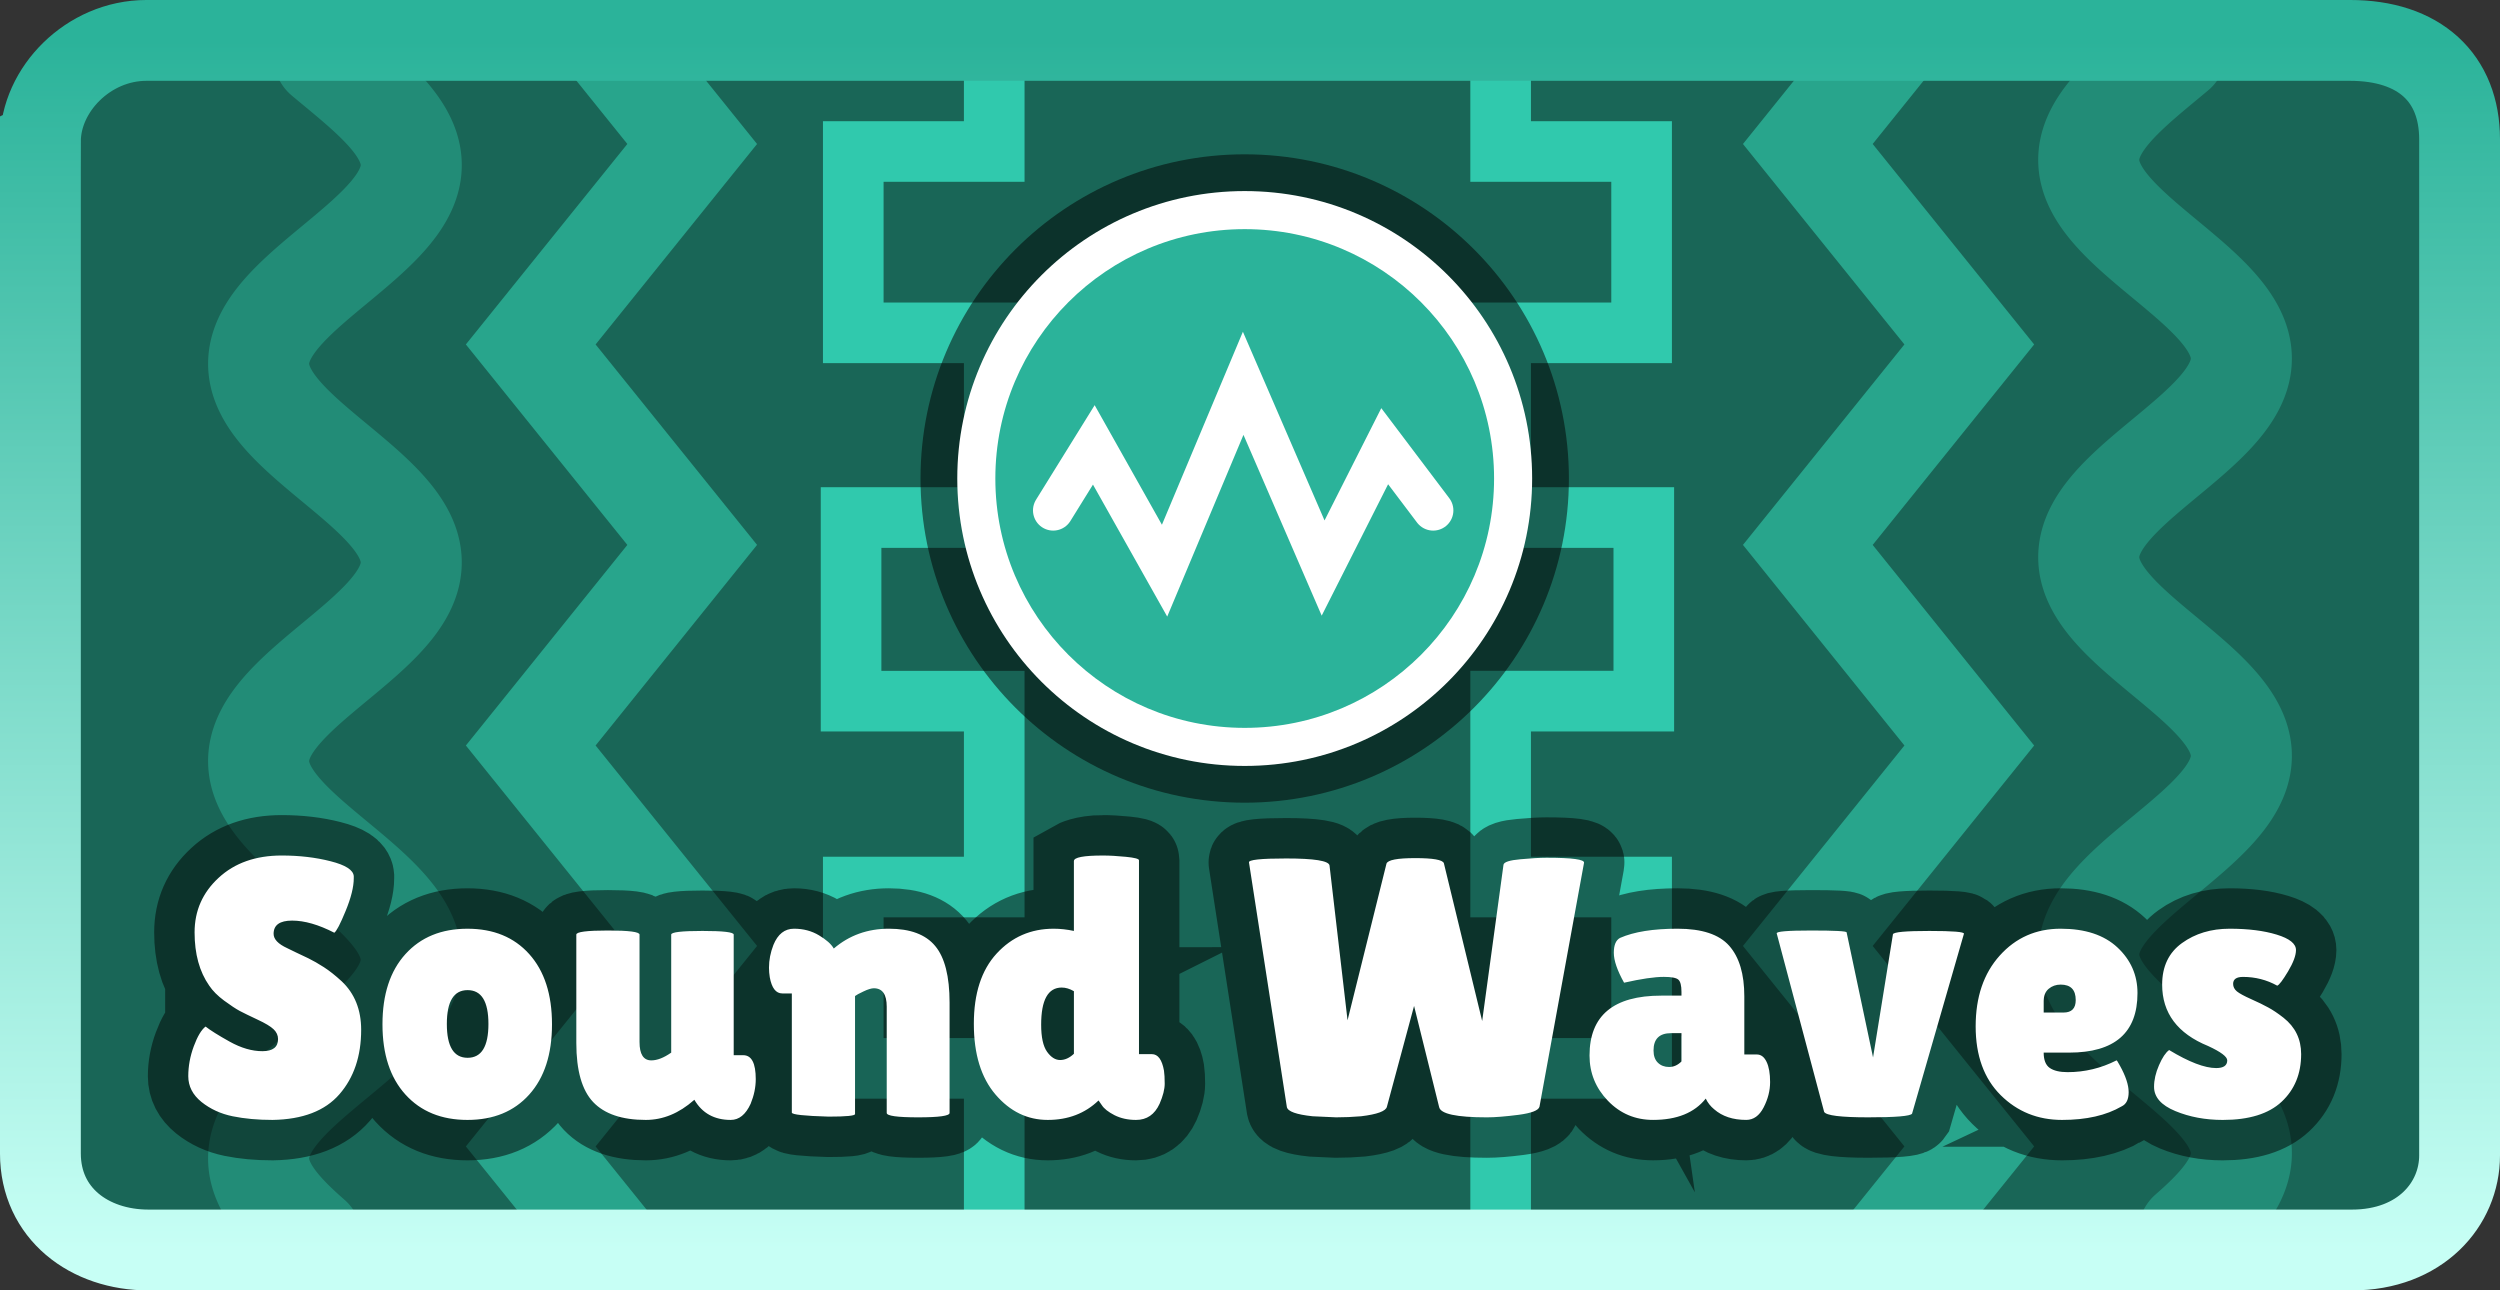 <svg version="1.1" xmlns="http://www.w3.org/2000/svg" xmlns:xlink="http://www.w3.org/1999/xlink" width="309.297" height="159.649" viewBox="0,0,309.297,159.649"><rect x="0" y="0" width="309.297" height="159.649" fill="#333333" stroke="none"/><defs><linearGradient x1="300" y1="125.176" x2="300" y2="274.824" gradientUnits="userSpaceOnUse" id="color-1"><stop offset="0" stop-color="#2bb39a"/><stop offset="1" stop-color="#c7fff5"/></linearGradient></defs><g transform="translate(-145.351,-120.176)"><g fill-rule="nonzero" stroke-miterlimit="10" stroke-dasharray="" stroke-dashoffset="0" style="mix-blend-mode: normal"><path d="M151.622,274.189v-148.378h296.756v148.378z" fill="#196657" stroke="none" stroke-width="0" stroke-linecap="butt" stroke-linejoin="miter"/><g fill="none" stroke="#30c9ad" stroke-width="7.5" stroke-linecap="round" stroke-linejoin="miter"><path d="M349.364,274.789h-18.356v-22.436h17.44v-22.436h-17.44v-22.996h17.712v-22.716h-17.72" data-paper-data="{&quot;index&quot;:null}"/><path d="M331.008,126.422v12.496h17.44v22.436h-17.44v22.436" data-paper-data="{&quot;index&quot;:null}"/></g><g fill="none" stroke="#30c9ad" stroke-width="7.5" stroke-linecap="round" stroke-linejoin="miter"><path d="M268.364,184.206h-17.72v22.716h17.712v22.996h-17.44v22.436h17.44v22.436h-18.356" data-paper-data="{&quot;index&quot;:null}"/><path d="M268.356,126.422v12.496h-17.44v22.436h17.44v22.436" data-paper-data="{&quot;index&quot;:null}"/></g><path d="M378.992,125.59l-9.981,12.4l19.977,24.801l-19.977,24.801l19.977,24.817l-19.977,24.801l19.977,24.8l-9.996,12.4" fill="none" stroke="#28a58c" stroke-width="12.5" stroke-linecap="butt" stroke-linejoin="miter"/><path d="M221.008,274.41l-9.996,-12.4l19.977,-24.801l-19.977,-24.801l19.977,-24.817l-19.977,-24.801l19.977,-24.801l-9.981,-12.4" fill="none" stroke="#28a58c" stroke-width="12.5" stroke-linecap="butt" stroke-linejoin="miter"/><path d="M416.135,272.668l0.126,-0.11l0.126,-0.11l0.125,-0.11l0.124,-0.11l0.124,-0.11l0.123,-0.11l0.122,-0.11l0.121,-0.11l0.121,-0.11l0.12,-0.11l0.119,-0.11l0.118,-0.11l0.117,-0.11l0.116,-0.11l0.115,-0.11l0.114,-0.11l0.114,-0.11l0.113,-0.11l0.112,-0.11l0.111,-0.11l0.109,-0.11l0.108,-0.11l0.107,-0.11l0.106,-0.11l0.105,-0.11l0.104,-0.11l0.103,-0.11l0.101,-0.11l0.1,-0.11l0.099,-0.11l0.098,-0.11l0.096,-0.11l0.095,-0.11l0.094,-0.11l0.093,-0.11l0.091,-0.11l0.09,-0.11l0.088,-0.11l0.087,-0.11l0.086,-0.11l0.084,-0.11l0.083,-0.11l0.081,-0.11l0.08,-0.11l0.078,-0.11l0.077,-0.11l0.075,-0.11l0.074,-0.11l0.072,-0.11l0.07,-0.11l0.069,-0.11l0.067,-0.11l0.066,-0.11l0.064,-0.11l0.062,-0.11l0.061,-0.11l0.059,-0.11l0.057,-0.11l0.056,-0.11l0.054,-0.11l0.052,-0.11l0.05,-0.11l0.049,-0.11l0.047,-0.11l0.045,-0.11l0.043,-0.11l0.042,-0.11l0.04,-0.11l0.038,-0.11l0.036,-0.11l0.035,-0.11l0.033,-0.11l0.031,-0.11l0.029,-0.11l0.027,-0.11l0.025,-0.11l0.024,-0.11l0.022,-0.11l0.02,-0.11l0.018,-0.11l0.016,-0.11l0.014,-0.11l0.012,-0.11l0.011,-0.11l0.009,-0.11l0.007,-0.11l0.005,-0.11l0.003,-0.11l0.001,-0.11l-0.001,-0.11l-0.003,-0.11l-0.004,-0.11l-0.006,-0.11l-0.008,-0.11l-0.01,-0.11l-0.012,-0.11l-0.014,-0.11l-0.016,-0.11l-0.017,-0.11l-0.019,-0.11l-0.021,-0.11l-0.023,-0.11l-0.025,-0.11l-0.027,-0.11l-0.029,-0.11l-0.03,-0.11l-0.032,-0.11l-0.034,-0.11l-0.036,-0.11l-0.038,-0.11l-0.039,-0.11l-0.041,-0.11l-0.043,-0.11l-0.045,-0.11l-0.046,-0.11l-0.048,-0.11l-0.05,-0.11l-0.052,-0.11l-0.053,-0.11l-0.055,-0.11l-0.057,-0.11l-0.059,-0.11l-0.06,-0.11l-0.062,-0.11l-0.063,-0.11l-0.065,-0.11l-0.067,-0.11l-0.068,-0.11l-0.07,-0.11l-0.072,-0.11l-0.073,-0.11l-0.075,-0.11l-0.076,-0.11l-0.078,-0.11l-0.079,-0.11l-0.081,-0.11l-0.082,-0.11l-0.084,-0.11l-0.085,-0.11l-0.087,-0.11l-0.088,-0.11l-0.089,-0.11l-0.091,-0.11l-0.092,-0.11l-0.093,-0.11l-0.095,-0.11l-0.096,-0.11l-0.097,-0.11l-0.099,-0.11l-0.1,-0.11l-0.101,-0.11l-0.102,-0.11l-0.103,-0.11l-0.105,-0.11l-0.106,-0.11l-0.107,-0.11l-0.108,-0.11l-0.109,-0.11l-0.11,-0.11l-0.111,-0.11l-0.112,-0.11l-0.113,-0.11l-0.114,-0.11l-0.115,-0.11l-0.116,-0.11l-0.117,-0.11l-0.118,-0.11l-0.119,-0.11l-0.12,-0.11l-0.12,-0.11l-0.121,-0.11l-0.122,-0.11l-0.123,-0.11l-0.123,-0.11l-0.124,-0.11l-0.125,-0.11l-0.125,-0.11l-0.126,-0.11l-0.127,-0.11l-0.127,-0.11l-0.128,-0.11l-0.128,-0.11l-0.129,-0.11l-0.129,-0.11l-0.13,-0.11l-0.13,-0.11l-0.13,-0.11l-0.131,-0.11l-0.131,-0.11l-0.131,-0.11l-0.132,-0.11l-0.132,-0.11l-0.132,-0.11l-0.132,-0.11l-0.132,-0.11l-0.133,-0.11l-0.133,-0.11l-0.133,-0.11l-0.133,-0.11l-0.133,-0.11l-0.133,-0.11l-0.133,-0.11l-0.133,-0.11l-0.133,-0.11l-0.133,-0.11l-0.133,-0.11l-0.133,-0.11l-0.132,-0.11l-0.132,-0.11l-0.132,-0.11l-0.132,-0.11l-0.131,-0.11l-0.131,-0.11l-0.131,-0.11l-0.13,-0.11l-0.13,-0.11l-0.13,-0.11l-0.129,-0.11l-0.129,-0.11l-0.128,-0.11l-0.128,-0.11l-0.127,-0.11l-0.127,-0.11l-0.126,-0.11l-0.126,-0.11l-0.125,-0.11l-0.124,-0.11l-0.124,-0.11l-0.123,-0.11l-0.122,-0.11l-0.121,-0.11l-0.121,-0.11l-0.12,-0.11l-0.119,-0.11l-0.118,-0.11l-0.117,-0.11l-0.116,-0.11l-0.115,-0.11l-0.115,-0.11l-0.114,-0.11l-0.113,-0.11l-0.112,-0.11l-0.111,-0.11l-0.109,-0.11l-0.108,-0.11l-0.107,-0.11l-0.106,-0.11l-0.105,-0.11l-0.104,-0.11l-0.103,-0.11l-0.102,-0.11l-0.1,-0.11l-0.099,-0.11l-0.098,-0.11l-0.097,-0.11l-0.095,-0.11l-0.094,-0.11l-0.093,-0.11l-0.091,-0.11l-0.09,-0.11l-0.088,-0.11l-0.087,-0.11l-0.086,-0.11l-0.084,-0.11l-0.083,-0.11l-0.081,-0.11l-0.08,-0.11l-0.078,-0.11l-0.077,-0.11l-0.075,-0.11l-0.074,-0.11l-0.072,-0.11l-0.071,-0.11l-0.069,-0.11l-0.067,-0.11l-0.066,-0.11l-0.064,-0.11l-0.062,-0.11l-0.061,-0.11l-0.059,-0.11l-0.057,-0.11l-0.056,-0.11l-0.054,-0.11l-0.052,-0.11l-0.051,-0.11l-0.049,-0.11l-0.047,-0.11l-0.045,-0.11l-0.044,-0.11l-0.042,-0.11l-0.04,-0.11l-0.038,-0.11l-0.036,-0.11l-0.035,-0.11l-0.033,-0.11l-0.031,-0.11l-0.029,-0.11l-0.027,-0.11l-0.026,-0.11l-0.024,-0.11l-0.022,-0.11l-0.02,-0.11l-0.018,-0.11l-0.016,-0.11l-0.014,-0.11l-0.013,-0.11l-0.011,-0.11l-0.009,-0.11l-0.007,-0.11l-0.005,-0.11l-0.003,-0.11l-0.001,-0.11l0.001,-0.11l0.002,-0.11l0.004,-0.11l0.006,-0.11l0.008,-0.11l0.01,-0.11l0.012,-0.11l0.014,-0.11l0.015,-0.11l0.017,-0.11l0.019,-0.11l0.021,-0.11l0.023,-0.11l0.025,-0.11l0.027,-0.11l0.028,-0.11l0.03,-0.11l0.032,-0.11l0.034,-0.11l0.036,-0.11l0.037,-0.11l0.039,-0.11l0.041,-0.11l0.043,-0.11l0.045,-0.11l0.046,-0.11l0.048,-0.11l0.05,-0.11l0.052,-0.11l0.053,-0.11l0.055,-0.11l0.057,-0.11l0.058,-0.11l0.06,-0.11l0.062,-0.11l0.063,-0.11l0.065,-0.11l0.067,-0.11l0.068,-0.11l0.07,-0.11l0.071,-0.11l0.073,-0.11l0.075,-0.11l0.076,-0.11l0.078,-0.11l0.079,-0.11l0.081,-0.11l0.082,-0.11l0.084,-0.11l0.085,-0.11l0.086,-0.11l0.088,-0.11l0.089,-0.11l0.091,-0.11l0.092,-0.11l0.093,-0.11l0.095,-0.11l0.096,-0.11l0.097,-0.11l0.099,-0.11l0.1,-0.11l0.101,-0.11l0.102,-0.11l0.103,-0.11l0.105,-0.11l0.106,-0.11l0.107,-0.11l0.108,-0.11l0.109,-0.11l0.11,-0.11l0.111,-0.11l0.112,-0.11l0.113,-0.11l0.114,-0.11l0.115,-0.11l0.116,-0.11l0.117,-0.11l0.118,-0.11l0.119,-0.11l0.119,-0.11l0.12,-0.11l0.121,-0.11l0.122,-0.11l0.123,-0.11l0.123,-0.11l0.124,-0.11l0.125,-0.11l0.125,-0.11l0.126,-0.11l0.126,-0.11l0.127,-0.11l0.128,-0.11l0.128,-0.11l0.129,-0.11l0.129,-0.11l0.129,-0.11l0.13,-0.11l0.13,-0.11l0.131,-0.11l0.131,-0.11l0.131,-0.11l0.132,-0.11l0.132,-0.11l0.132,-0.11l0.132,-0.11l0.132,-0.11l0.133,-0.11l0.133,-0.11l0.133,-0.11l0.133,-0.11l0.133,-0.11l0.133,-0.11l0.133,-0.11l0.133,-0.11l0.133,-0.11l0.133,-0.11l0.133,-0.11l0.133,-0.11l0.132,-0.11l0.132,-0.11l0.132,-0.11l0.132,-0.11l0.131,-0.11l0.131,-0.11l0.131,-0.11l0.13,-0.11l0.13,-0.11l0.13,-0.11l0.129,-0.11l0.129,-0.11l0.128,-0.11l0.128,-0.11l0.127,-0.11l0.127,-0.11l0.126,-0.11l0.126,-0.11l0.125,-0.11l0.124,-0.11l0.124,-0.11l0.123,-0.11l0.122,-0.11l0.121,-0.11l0.121,-0.11l0.12,-0.11l0.119,-0.11l0.118,-0.11l0.117,-0.11l0.116,-0.11l0.116,-0.11l0.115,-0.11l0.114,-0.11l0.113,-0.11l0.112,-0.11l0.111,-0.11l0.11,-0.11l0.108,-0.11l0.107,-0.11l0.106,-0.11l0.105,-0.11l0.104,-0.11l0.103,-0.11l0.102,-0.11l0.1,-0.11l0.099,-0.11l0.098,-0.11l0.097,-0.11l0.095,-0.11l0.094,-0.11l0.093,-0.11l0.091,-0.11l0.09,-0.11l0.089,-0.11l0.087,-0.11l0.086,-0.11l0.084,-0.11l0.083,-0.11l0.081,-0.11l0.08,-0.11l0.078,-0.11l0.077,-0.11l0.075,-0.11l0.074,-0.11l0.072,-0.11l0.071,-0.11l0.069,-0.11l0.067,-0.11l0.066,-0.11l0.064,-0.11l0.063,-0.11l0.061,-0.11l0.059,-0.11l0.058,-0.11l0.056,-0.11l0.054,-0.11l0.052,-0.11l0.051,-0.11l0.049,-0.11l0.047,-0.11l0.045,-0.11l0.044,-0.11l0.042,-0.11l0.04,-0.11l0.038,-0.11l0.037,-0.11l0.035,-0.11l0.033,-0.11l0.031,-0.11l0.029,-0.11l0.027,-0.11l0.026,-0.11l0.024,-0.11l0.022,-0.11l0.02,-0.11l0.018,-0.11l0.016,-0.11l0.015,-0.11l0.013,-0.11l0.011,-0.11l0.009,-0.11l0.007,-0.11l0.005,-0.11l0.003,-0.11l0.001,-0.11l-0,-0.11l-0.002,-0.11l-0.004,-0.11l-0.006,-0.11l-0.008,-0.11l-0.01,-0.11l-0.012,-0.11l-0.014,-0.11l-0.015,-0.11l-0.017,-0.11l-0.019,-0.11l-0.021,-0.11l-0.023,-0.11l-0.025,-0.11l-0.026,-0.11l-0.028,-0.11l-0.03,-0.11l-0.032,-0.11l-0.034,-0.11l-0.036,-0.11l-0.037,-0.11l-0.039,-0.11l-0.041,-0.11l-0.043,-0.11l-0.045,-0.11l-0.046,-0.11l-0.048,-0.11l-0.05,-0.11l-0.051,-0.11l-0.053,-0.11l-0.055,-0.11l-0.057,-0.11l-0.058,-0.11l-0.06,-0.11l-0.062,-0.11l-0.063,-0.11l-0.065,-0.11l-0.067,-0.11l-0.068,-0.11l-0.07,-0.11l-0.071,-0.11l-0.073,-0.11l-0.074,-0.11l-0.076,-0.11l-0.078,-0.11l-0.079,-0.11l-0.081,-0.11l-0.082,-0.11l-0.084,-0.11l-0.085,-0.11l-0.086,-0.11l-0.088,-0.11l-0.089,-0.11l-0.091,-0.11l-0.092,-0.11l-0.093,-0.11l-0.095,-0.11l-0.096,-0.11l-0.097,-0.11l-0.099,-0.11l-0.1,-0.11l-0.101,-0.11l-0.102,-0.11l-0.103,-0.11l-0.105,-0.11l-0.106,-0.11l-0.107,-0.11l-0.108,-0.11l-0.109,-0.11l-0.11,-0.11l-0.111,-0.11l-0.112,-0.11l-0.113,-0.11l-0.114,-0.11l-0.115,-0.11l-0.116,-0.11l-0.117,-0.11l-0.118,-0.11l-0.119,-0.11l-0.119,-0.11l-0.12,-0.11l-0.121,-0.11l-0.122,-0.11l-0.123,-0.11l-0.123,-0.11l-0.124,-0.11l-0.125,-0.11l-0.125,-0.11l-0.126,-0.11l-0.126,-0.11l-0.127,-0.11l-0.128,-0.11l-0.128,-0.11l-0.129,-0.11l-0.129,-0.11l-0.129,-0.11l-0.13,-0.11l-0.13,-0.11l-0.131,-0.11l-0.131,-0.11l-0.131,-0.11l-0.132,-0.11l-0.132,-0.11l-0.132,-0.11l-0.132,-0.11l-0.132,-0.11l-0.133,-0.11l-0.133,-0.11l-0.133,-0.11l-0.133,-0.11l-0.133,-0.11l-0.133,-0.11l-0.133,-0.11l-0.133,-0.11l-0.133,-0.11l-0.133,-0.11l-0.133,-0.11l-0.133,-0.11l-0.132,-0.11l-0.132,-0.11l-0.132,-0.11l-0.132,-0.11l-0.131,-0.11l-0.131,-0.11l-0.131,-0.11l-0.13,-0.11l-0.13,-0.11l-0.13,-0.11l-0.129,-0.11l-0.129,-0.11l-0.128,-0.11l-0.128,-0.11l-0.127,-0.11l-0.127,-0.11l-0.126,-0.11l-0.126,-0.11l-0.125,-0.11l-0.124,-0.11l-0.124,-0.11l-0.123,-0.11l-0.122,-0.11l-0.121,-0.11l-0.121,-0.11l-0.12,-0.11l-0.119,-0.11l-0.118,-0.11l-0.117,-0.11l-0.116,-0.11l-0.116,-0.11l-0.115,-0.11l-0.114,-0.11l-0.113,-0.11l-0.112,-0.11l-0.111,-0.11l-0.11,-0.11l-0.109,-0.11l-0.107,-0.11l-0.106,-0.11l-0.105,-0.11l-0.104,-0.11l-0.103,-0.11l-0.102,-0.11l-0.1,-0.11l-0.099,-0.11l-0.098,-0.11l-0.097,-0.11l-0.095,-0.11l-0.094,-0.11l-0.093,-0.11l-0.091,-0.11l-0.09,-0.11l-0.089,-0.11l-0.087,-0.11l-0.086,-0.11l-0.084,-0.11l-0.083,-0.11l-0.081,-0.11l-0.08,-0.11l-0.078,-0.11l-0.077,-0.11l-0.075,-0.11l-0.074,-0.11l-0.072,-0.11l-0.071,-0.11l-0.069,-0.11l-0.068,-0.11l-0.066,-0.11l-0.064,-0.11l-0.063,-0.11l-0.061,-0.11l-0.059,-0.11l-0.058,-0.11l-0.056,-0.11l-0.054,-0.11l-0.052,-0.11l-0.051,-0.11l-0.049,-0.11l-0.047,-0.11l-0.046,-0.11l-0.044,-0.11l-0.042,-0.11l-0.04,-0.11l-0.038,-0.11l-0.037,-0.11l-0.035,-0.11l-0.033,-0.11l-0.031,-0.11l-0.029,-0.11l-0.028,-0.11l-0.026,-0.11l-0.024,-0.11l-0.022,-0.11l-0.02,-0.11l-0.018,-0.11l-0.016,-0.11l-0.015,-0.11l-0.013,-0.11l-0.011,-0.11l-0.009,-0.11l-0.007,-0.11l-0.005,-0.11l-0.003,-0.11l-0.002,-0.11l0,-0.11l0.002,-0.11l0.004,-0.11l0.006,-0.11l0.008,-0.11l0.01,-0.11l0.012,-0.11l0.013,-0.11l0.015,-0.11l0.017,-0.11l0.019,-0.11l0.021,-0.11l0.023,-0.11l0.025,-0.11l0.026,-0.11l0.028,-0.11l0.03,-0.11l0.032,-0.11l0.034,-0.11l0.035,-0.11l0.037,-0.11l0.039,-0.11l0.041,-0.11l0.043,-0.11l0.044,-0.11l0.046,-0.11l0.048,-0.11l0.05,-0.11l0.051,-0.11l0.053,-0.11l0.055,-0.11l0.057,-0.11l0.058,-0.11l0.06,-0.11l0.062,-0.11l0.063,-0.11l0.065,-0.11l0.066,-0.11l0.068,-0.11l0.07,-0.11l0.071,-0.11l0.073,-0.11l0.074,-0.11l0.076,-0.11l0.077,-0.11l0.079,-0.11l0.081,-0.11l0.082,-0.11l0.083,-0.11l0.085,-0.11l0.086,-0.11l0.088,-0.11l0.089,-0.11l0.091,-0.11l0.092,-0.11l0.093,-0.11l0.095,-0.11l0.096,-0.11l0.097,-0.11l0.098,-0.11l0.1,-0.11l0.101,-0.11l0.102,-0.11l0.103,-0.11l0.104,-0.11l0.106,-0.11l0.107,-0.11l0.108,-0.11l0.109,-0.11l0.11,-0.11l0.111,-0.11l0.112,-0.11l0.113,-0.11l0.114,-0.11l0.115,-0.11l0.116,-0.11l0.117,-0.11l0.118,-0.11l0.119,-0.11l0.119,-0.11l0.12,-0.11l0.121,-0.11l0.122,-0.11l0.122,-0.11l0.123,-0.11l0.124,-0.11l0.125,-0.11l0.125,-0.11l0.126,-0.11l0.126,-0.11l0.127,-0.11l0.128,-0.11l0.128,-0.11l0.129,-0.11l0.129,-0.11l0.129,-0.11l0.13,-0.11l0.13,-0.11l0.131,-0.11l0.131,-0.11l0.131,-0.11l0.132,-0.11l0.132,-0.11l0.132,-0.11l0.132,-0.11l0.132,-0.11l0.133,-0.11l0.133,-0.11l0.133,-0.11l0.133,-0.11l0.133,-0.11l0.133,-0.11l0.133,-0.11l0.133,-0.11l0.133,-0.11l0.133,-0.11l0.133,-0.11l0.133,-0.11l0.132,-0.11l0.132,-0.11l0.132,-0.11l0.132,-0.11l0.131,-0.11l0.131,-0.11l0.131,-0.11l0.13,-0.11l0.13,-0.11l0.13,-0.11l0.129,-0.11l0.129,-0.11l0.128,-0.11l0.128,-0.11l0.127,-0.11l0.127,-0.11l0.126,-0.11l0.126,-0.11l0.125,-0.11l0.124,-0.11l0.124,-0.11l0.123,-0.11l0.122,-0.11l0.122,-0.11l0.121,-0.11l0.12,-0.11l0.119,-0.11l0.118,-0.11l0.117,-0.11l0.117,-0.11l0.116,-0.11l0.115,-0.11l0.114,-0.11l0.113,-0.11l0.112,-0.11l0.111,-0.11l0.11,-0.11l0.109,-0.11l0.108,-0.11l0.106,-0.11l0.105,-0.11l0.104,-0.11l0.103,-0.11l0.102,-0.11l0.101,-0.11l0.099,-0.11l0.098,-0.11l0.097,-0.11l0.095,-0.11l0.094,-0.11l0.093,-0.11l0.091,-0.11l0.09,-0.11l0.089,-0.11l0.087,-0.11l0.086,-0.11l0.084,-0.11l0.083,-0.11l0.082,-0.11l0.08,-0.11l0.079,-0.11l0.077,-0.11l0.075,-0.11l0.074,-0.11l0.072,-0.11l0.071,-0.11l0.069,-0.11l0.068,-0.11l0.066,-0.11l0.064,-0.11l0.063,-0.11l0.061,-0.11l0.059,-0.11l0.058,-0.11l0.056,-0.11l0.054,-0.11l0.053,-0.11l0.051,-0.11l0.049,-0.11l0.047,-0.11l0.046,-0.11l0.044,-0.11l0.042,-0.11l0.04,-0.11l0.039,-0.11l0.037,-0.11l0.035,-0.11l0.033,-0.11l0.031,-0.11l0.029,-0.11l0.028,-0.11l0.026,-0.11l0.024,-0.11l0.022,-0.11l0.02,-0.11l0.018,-0.11l0.017,-0.11l0.015,-0.11l0.013,-0.11l0.011,-0.11l0.009,-0.11l0.007,-0.11l0.005,-0.11l0.003,-0.11l0.002,-0.11l-0,-0.11l-0.002,-0.11l-0.004,-0.11l-0.006,-0.11l-0.008,-0.11l-0.01,-0.11l-0.011,-0.11l-0.013,-0.11l-0.015,-0.11l-0.017,-0.11l-0.019,-0.11l-0.021,-0.11l-0.023,-0.11l-0.024,-0.11l-0.026,-0.11l-0.028,-0.11l-0.03,-0.11l-0.032,-0.11l-0.034,-0.11l-0.035,-0.11l-0.037,-0.11l-0.039,-0.11l-0.041,-0.11l-0.043,-0.11l-0.044,-0.11l-0.046,-0.11l-0.048,-0.11l-0.05,-0.11l-0.051,-0.11l-0.053,-0.11l-0.055,-0.11l-0.056,-0.11l-0.058,-0.11l-0.06,-0.11l-0.061,-0.11l-0.063,-0.11l-0.065,-0.11l-0.066,-0.11l-0.068,-0.11l-0.07,-0.11l-0.071,-0.11l-0.073,-0.11l-0.074,-0.11l-0.076,-0.11l-0.077,-0.11l-0.079,-0.11l-0.08,-0.11l-0.082,-0.11l-0.083,-0.11l-0.085,-0.11l-0.086,-0.11l-0.088,-0.11l-0.089,-0.11l-0.09,-0.11l-0.092,-0.11l-0.093,-0.11l-0.094,-0.11l-0.096,-0.11l-0.097,-0.11l-0.098,-0.11l-0.1,-0.11l-0.101,-0.11l-0.102,-0.11l-0.103,-0.11l-0.104,-0.11l-0.106,-0.11l-0.107,-0.11l-0.108,-0.11l-0.109,-0.11l-0.11,-0.11l-0.111,-0.11l-0.112,-0.11l-0.113,-0.11l-0.114,-0.11l-0.115,-0.11l-0.116,-0.11l-0.117,-0.11l-0.118,-0.11l-0.119,-0.11l-0.119,-0.11l-0.12,-0.11l-0.121,-0.11l-0.122,-0.11l-0.122,-0.11l-0.123,-0.11l-0.124,-0.11l-0.125,-0.11l-0.125,-0.11l-0.126,-0.11l-0.126,-0.11l-0.127,-0.11l-0.128,-0.11l-0.128,-0.11l-0.129,-0.11l-0.129,-0.11l-0.129,-0.11l-0.13,-0.11l-0.13,-0.11l-0.131,-0.11l-0.131,-0.11l-0.131,-0.11l-0.132,-0.11l-0.132,-0.11l-0.132,-0.11l-0.132,-0.11l-0.132,-0.11l-0.133,-0.11l-0.133,-0.11l-0.133,-0.11l-0.133,-0.11l-0.133,-0.11l-0.133,-0.11l-0.133,-0.11l-0.133,-0.11l-0.133,-0.11l-0.133,-0.11l-0.133,-0.11l-0.133,-0.11l-0.132,-0.11l-0.132,-0.11l-0.132,-0.11l-0.132,-0.11l-0.131,-0.11l-0.131,-0.11l-0.131,-0.11l-0.131,-0.11l-0.13,-0.11l-0.13,-0.11l-0.129,-0.11l-0.129,-0.11l-0.128,-0.11l-0.128,-0.11l-0.127,-0.11l-0.127,-0.11l-0.126,-0.11l-0.126,-0.11l-0.125,-0.11l-0.124,-0.11l-0.124,-0.11l-0.123,-0.11l-0.122,-0.11l-0.122,-0.11l-0.121,-0.11l-0.12,-0.11l-0.119,-0.11l-0.118,-0.11l-0.117,-0.11l-0.117,-0.11l-0.116,-0.11l-0.115,-0.11l-0.114,-0.11l-0.113,-0.11l-0.112,-0.11l-0.111,-0.11l-0.11,-0.11l-0.109,-0.11l-0.108,-0.11l-0.106,-0.11l-0.105,-0.11l-0.104,-0.11l-0.103,-0.11l-0.102,-0.11l-0.101,-0.11l-0.099,-0.11l-0.098,-0.11l-0.097,-0.11l-0.096,-0.11l-0.094,-0.11l-0.093,-0.11l-0.092,-0.11l-0.09,-0.11l-0.089,-0.11l-0.087,-0.11l-0.086,-0.11l-0.085,-0.11l-0.083,-0.11l-0.082,-0.11l-0.08,-0.11l-0.079,-0.11l-0.077,-0.11l-0.076,-0.11l-0.074,-0.11l-0.072,-0.11l-0.071,-0.11l-0.069,-0.11l-0.068,-0.11l-0.066,-0.11l-0.064,-0.11l-0.063,-0.11l-0.061,-0.11l-0.059,-0.11l-0.058,-0.11l-0.056,-0.11l-0.054,-0.11l-0.053,-0.11l-0.051,-0.11l-0.049,-0.11l-0.047,-0.11l-0.046,-0.11l-0.044,-0.11l-0.042,-0.11l-0.04,-0.11l-0.039,-0.11l-0.037,-0.11l-0.035,-0.11l-0.033,-0.11l-0.031,-0.11l-0.03,-0.11l-0.028,-0.11l-0.026,-0.11l-0.024,-0.11l-0.022,-0.11l-0.02,-0.11l-0.019,-0.11l-0.017,-0.11l-0.015,-0.11l-0.013,-0.11l-0.011,-0.11l-0.009,-0.11l-0.007,-0.11l-0.005,-0.11l-0.004,-0.11l-0.002,-0.11l0,-0.11l0.002,-0.11l0.004,-0.11l0.006,-0.11l0.008,-0.11l0.009,-0.11l0.011,-0.11l0.013,-0.11l0.015,-0.11l0.017,-0.11l0.019,-0.11l0.021,-0.11l0.023,-0.11l0.024,-0.11l0.026,-0.11l0.028,-0.11l0.03,-0.11l0.032,-0.11l0.033,-0.11l0.035,-0.11l0.037,-0.11l0.039,-0.11l0.041,-0.11l0.042,-0.11l0.044,-0.11l0.046,-0.11l0.048,-0.11l0.049,-0.11l0.051,-0.11l0.053,-0.11l0.055,-0.11l0.056,-0.11l0.058,-0.11l0.06,-0.11l0.061,-0.11l0.063,-0.11l0.065,-0.11l0.066,-0.11l0.068,-0.11l0.07,-0.11l0.071,-0.11l0.073,-0.11l0.074,-0.11l0.076,-0.11l0.077,-0.11l0.079,-0.11l0.08,-0.11l0.082,-0.11l0.083,-0.11l0.085,-0.11l0.086,-0.11l0.088,-0.11l0.089,-0.11l0.09,-0.11l0.092,-0.11l0.093,-0.11l0.094,-0.11l0.096,-0.11l0.097,-0.11l0.098,-0.11l0.1,-0.11l0.101,-0.11l0.102,-0.11l0.103,-0.11l0.104,-0.11l0.105,-0.11l0.107,-0.11l0.108,-0.11l0.109,-0.11l0.11,-0.11l0.111,-0.11l0.112,-0.11l0.113,-0.11l0.114,-0.11l0.115,-0.11l0.116,-0.11l0.117,-0.11l0.118,-0.11l0.118,-0.11l0.119,-0.11l0.12,-0.11l0.121,-0.11l0.122,-0.11l0.122,-0.11l0.123,-0.11l0.124,-0.11l0.124,-0.11l0.125,-0.11l0.126,-0.11l0.126,-0.11l0.127,-0.11l0.127,-0.11l0.128,-0.11l0.128,-0.11l0.129,-0.11l0.129,-0.11l0.13,-0.11l0.13,-0.11l0.131,-0.11l0.131,-0.11l0.131,-0.11l0.132,-0.11l0.132,-0.11l0.132,-0.11l0.132,-0.11l0.132,-0.11l0.133,-0.11l0.133,-0.11l0.133,-0.11l0.133,-0.11l0.133,-0.11l0.133,-0.11l0.133,-0.11l0.133,-0.11l0.133,-0.11l0.133,-0.11l0.133,-0.11l0.133,-0.11l0.132,-0.11l0.132,-0.11l0.132,-0.11l0.132,-0.11" fill="none" stroke="#228c77" stroke-width="12.5" stroke-linecap="round" stroke-linejoin="round"/><path d="M185.459,127.205l0.132,0.11l0.132,0.11l0.132,0.11l0.132,0.11l0.133,0.11l0.133,0.11l0.133,0.11l0.133,0.11l0.133,0.11l0.133,0.11l0.133,0.11l0.133,0.11l0.133,0.11l0.133,0.11l0.133,0.11l0.133,0.11l0.132,0.11l0.132,0.11l0.132,0.11l0.132,0.11l0.132,0.11l0.131,0.11l0.131,0.11l0.131,0.11l0.13,0.11l0.13,0.11l0.129,0.11l0.129,0.11l0.128,0.11l0.128,0.11l0.127,0.11l0.127,0.11l0.126,0.11l0.126,0.11l0.125,0.11l0.125,0.11l0.124,0.11l0.123,0.11l0.122,0.11l0.122,0.11l0.121,0.11l0.12,0.11l0.119,0.11l0.118,0.11l0.118,0.11l0.117,0.11l0.116,0.11l0.115,0.11l0.114,0.11l0.113,0.11l0.112,0.11l0.111,0.11l0.11,0.11l0.109,0.11l0.108,0.11l0.107,0.11l0.105,0.11l0.104,0.11l0.103,0.11l0.102,0.11l0.101,0.11l0.1,0.11l0.098,0.11l0.097,0.11l0.096,0.11l0.094,0.11l0.093,0.11l0.092,0.11l0.09,0.11l0.089,0.11l0.088,0.11l0.086,0.11l0.085,0.11l0.083,0.11l0.082,0.11l0.08,0.11l0.079,0.11l0.077,0.11l0.076,0.11l0.074,0.11l0.073,0.11l0.071,0.11l0.07,0.11l0.068,0.11l0.066,0.11l0.065,0.11l0.063,0.11l0.061,0.11l0.06,0.11l0.058,0.11l0.056,0.11l0.055,0.11l0.053,0.11l0.051,0.11l0.049,0.11l0.048,0.11l0.046,0.11l0.044,0.11l0.042,0.11l0.041,0.11l0.039,0.11l0.037,0.11l0.035,0.11l0.033,0.11l0.032,0.11l0.03,0.11l0.028,0.11l0.026,0.11l0.024,0.11l0.023,0.11l0.021,0.11l0.019,0.11l0.017,0.11l0.015,0.11l0.013,0.11l0.011,0.11l0.009,0.11l0.008,0.11l0.006,0.11l0.004,0.11l0.002,0.11l0,0.11l-0.002,0.11l-0.004,0.11l-0.005,0.11l-0.007,0.11l-0.009,0.11l-0.011,0.11l-0.013,0.11l-0.015,0.11l-0.017,0.11l-0.019,0.11l-0.02,0.11l-0.022,0.11l-0.024,0.11l-0.026,0.11l-0.028,0.11l-0.03,0.11l-0.031,0.11l-0.033,0.11l-0.035,0.11l-0.037,0.11l-0.039,0.11l-0.04,0.11l-0.042,0.11l-0.044,0.11l-0.046,0.11l-0.047,0.11l-0.049,0.11l-0.051,0.11l-0.053,0.11l-0.054,0.11l-0.056,0.11l-0.058,0.11l-0.059,0.11l-0.061,0.11l-0.063,0.11l-0.064,0.11l-0.066,0.11l-0.068,0.11l-0.069,0.11l-0.071,0.11l-0.072,0.11l-0.074,0.11l-0.076,0.11l-0.077,0.11l-0.079,0.11l-0.08,0.11l-0.082,0.11l-0.083,0.11l-0.085,0.11l-0.086,0.11l-0.087,0.11l-0.089,0.11l-0.09,0.11l-0.092,0.11l-0.093,0.11l-0.094,0.11l-0.096,0.11l-0.097,0.11l-0.098,0.11l-0.099,0.11l-0.101,0.11l-0.102,0.11l-0.103,0.11l-0.104,0.11l-0.105,0.11l-0.106,0.11l-0.108,0.11l-0.109,0.11l-0.11,0.11l-0.111,0.11l-0.112,0.11l-0.113,0.11l-0.114,0.11l-0.115,0.11l-0.116,0.11l-0.117,0.11l-0.117,0.11l-0.118,0.11l-0.119,0.11l-0.12,0.11l-0.121,0.11l-0.122,0.11l-0.122,0.11l-0.123,0.11l-0.124,0.11l-0.124,0.11l-0.125,0.11l-0.126,0.11l-0.126,0.11l-0.127,0.11l-0.127,0.11l-0.128,0.11l-0.128,0.11l-0.129,0.11l-0.129,0.11l-0.13,0.11l-0.13,0.11l-0.131,0.11l-0.131,0.11l-0.131,0.11l-0.131,0.11l-0.132,0.11l-0.132,0.11l-0.132,0.11l-0.132,0.11l-0.133,0.11l-0.133,0.11l-0.133,0.11l-0.133,0.11l-0.133,0.11l-0.133,0.11l-0.133,0.11l-0.133,0.11l-0.133,0.11l-0.133,0.11l-0.133,0.11l-0.133,0.11l-0.132,0.11l-0.132,0.11l-0.132,0.11l-0.132,0.11l-0.132,0.11l-0.131,0.11l-0.131,0.11l-0.131,0.11l-0.13,0.11l-0.13,0.11l-0.129,0.11l-0.129,0.11l-0.129,0.11l-0.128,0.11l-0.128,0.11l-0.127,0.11l-0.126,0.11l-0.126,0.11l-0.125,0.11l-0.125,0.11l-0.124,0.11l-0.123,0.11l-0.122,0.11l-0.122,0.11l-0.121,0.11l-0.12,0.11l-0.119,0.11l-0.119,0.11l-0.118,0.11l-0.117,0.11l-0.116,0.11l-0.115,0.11l-0.114,0.11l-0.113,0.11l-0.112,0.11l-0.111,0.11l-0.11,0.11l-0.109,0.11l-0.108,0.11l-0.107,0.11l-0.106,0.11l-0.104,0.11l-0.103,0.11l-0.102,0.11l-0.101,0.11l-0.1,0.11l-0.098,0.11l-0.097,0.11l-0.096,0.11l-0.095,0.11l-0.093,0.11l-0.092,0.11l-0.09,0.11l-0.089,0.11l-0.088,0.11l-0.086,0.11l-0.085,0.11l-0.083,0.11l-0.082,0.11l-0.08,0.11l-0.079,0.11l-0.077,0.11l-0.076,0.11l-0.074,0.11l-0.073,0.11l-0.071,0.11l-0.07,0.11l-0.068,0.11l-0.066,0.11l-0.065,0.11l-0.063,0.11l-0.061,0.11l-0.06,0.11l-0.058,0.11l-0.056,0.11l-0.055,0.11l-0.053,0.11l-0.051,0.11l-0.05,0.11l-0.048,0.11l-0.046,0.11l-0.044,0.11l-0.043,0.11l-0.041,0.11l-0.039,0.11l-0.037,0.11l-0.035,0.11l-0.034,0.11l-0.032,0.11l-0.03,0.11l-0.028,0.11l-0.026,0.11l-0.024,0.11l-0.023,0.11l-0.021,0.11l-0.019,0.11l-0.017,0.11l-0.015,0.11l-0.013,0.11l-0.011,0.11l-0.01,0.11l-0.008,0.11l-0.006,0.11l-0.004,0.11l-0.002,0.11l-0,0.11l0.002,0.11l0.004,0.11l0.005,0.11l0.007,0.11l0.009,0.11l0.011,0.11l0.013,0.11l0.015,0.11l0.017,0.11l0.018,0.11l0.02,0.11l0.022,0.11l0.024,0.11l0.026,0.11l0.028,0.11l0.029,0.11l0.031,0.11l0.033,0.11l0.035,0.11l0.037,0.11l0.039,0.11l0.04,0.11l0.042,0.11l0.044,0.11l0.046,0.11l0.047,0.11l0.049,0.11l0.051,0.11l0.053,0.11l0.054,0.11l0.056,0.11l0.058,0.11l0.059,0.11l0.061,0.11l0.063,0.11l0.064,0.11l0.066,0.11l0.068,0.11l0.069,0.11l0.071,0.11l0.072,0.11l0.074,0.11l0.075,0.11l0.077,0.11l0.079,0.11l0.08,0.11l0.082,0.11l0.083,0.11l0.084,0.11l0.086,0.11l0.087,0.11l0.089,0.11l0.09,0.11l0.091,0.11l0.093,0.11l0.094,0.11l0.095,0.11l0.097,0.11l0.098,0.11l0.099,0.11l0.101,0.11l0.102,0.11l0.103,0.11l0.104,0.11l0.105,0.11l0.106,0.11l0.107,0.11l0.109,0.11l0.11,0.11l0.111,0.11l0.112,0.11l0.113,0.11l0.114,0.11l0.115,0.11l0.116,0.11l0.117,0.11l0.117,0.11l0.118,0.11l0.119,0.11l0.12,0.11l0.121,0.11l0.122,0.11l0.122,0.11l0.123,0.11l0.124,0.11l0.124,0.11l0.125,0.11l0.126,0.11l0.126,0.11l0.127,0.11l0.127,0.11l0.128,0.11l0.128,0.11l0.129,0.11l0.129,0.11l0.13,0.11l0.13,0.11l0.13,0.11l0.131,0.11l0.131,0.11l0.131,0.11l0.132,0.11l0.132,0.11l0.132,0.11l0.132,0.11l0.133,0.11l0.133,0.11l0.133,0.11l0.133,0.11l0.133,0.11l0.133,0.11l0.133,0.11l0.133,0.11l0.133,0.11l0.133,0.11l0.133,0.11l0.133,0.11l0.132,0.11l0.132,0.11l0.132,0.11l0.132,0.11l0.132,0.11l0.131,0.11l0.131,0.11l0.131,0.11l0.13,0.11l0.13,0.11l0.129,0.11l0.129,0.11l0.129,0.11l0.128,0.11l0.128,0.11l0.127,0.11l0.126,0.11l0.126,0.11l0.125,0.11l0.125,0.11l0.124,0.11l0.123,0.11l0.122,0.11l0.122,0.11l0.121,0.11l0.12,0.11l0.119,0.11l0.119,0.11l0.118,0.11l0.117,0.11l0.116,0.11l0.115,0.11l0.114,0.11l0.113,0.11l0.112,0.11l0.111,0.11l0.11,0.11l0.109,0.11l0.108,0.11l0.107,0.11l0.106,0.11l0.104,0.11l0.103,0.11l0.102,0.11l0.101,0.11l0.1,0.11l0.098,0.11l0.097,0.11l0.096,0.11l0.095,0.11l0.093,0.11l0.092,0.11l0.091,0.11l0.089,0.11l0.088,0.11l0.086,0.11l0.085,0.11l0.083,0.11l0.082,0.11l0.081,0.11l0.079,0.11l0.077,0.11l0.076,0.11l0.074,0.11l0.073,0.11l0.071,0.11l0.07,0.11l0.068,0.11l0.066,0.11l0.065,0.11l0.063,0.11l0.062,0.11l0.06,0.11l0.058,0.11l0.057,0.11l0.055,0.11l0.053,0.11l0.051,0.11l0.05,0.11l0.048,0.11l0.046,0.11l0.044,0.11l0.043,0.11l0.041,0.11l0.039,0.11l0.037,0.11l0.035,0.11l0.034,0.11l0.032,0.11l0.03,0.11l0.028,0.11l0.026,0.11l0.025,0.11l0.023,0.11l0.021,0.11l0.019,0.11l0.017,0.11l0.015,0.11l0.013,0.11l0.012,0.11l0.01,0.11l0.008,0.11l0.006,0.11l0.004,0.11l0.002,0.11l0,0.11l-0.002,0.11l-0.003,0.11l-0.005,0.11l-0.007,0.11l-0.009,0.11l-0.011,0.11l-0.013,0.11l-0.015,0.11l-0.016,0.11l-0.018,0.11l-0.02,0.11l-0.022,0.11l-0.024,0.11l-0.026,0.11l-0.028,0.11l-0.029,0.11l-0.031,0.11l-0.033,0.11l-0.035,0.11l-0.037,0.11l-0.038,0.11l-0.04,0.11l-0.042,0.11l-0.044,0.11l-0.046,0.11l-0.047,0.11l-0.049,0.11l-0.051,0.11l-0.052,0.11l-0.054,0.11l-0.056,0.11l-0.058,0.11l-0.059,0.11l-0.061,0.11l-0.063,0.11l-0.064,0.11l-0.066,0.11l-0.068,0.11l-0.069,0.11l-0.071,0.11l-0.072,0.11l-0.074,0.11l-0.075,0.11l-0.077,0.11l-0.078,0.11l-0.08,0.11l-0.081,0.11l-0.083,0.11l-0.084,0.11l-0.086,0.11l-0.087,0.11l-0.089,0.11l-0.09,0.11l-0.091,0.11l-0.093,0.11l-0.094,0.11l-0.095,0.11l-0.097,0.11l-0.098,0.11l-0.099,0.11l-0.1,0.11l-0.102,0.11l-0.103,0.11l-0.104,0.11l-0.105,0.11l-0.106,0.11l-0.107,0.11l-0.109,0.11l-0.11,0.11l-0.111,0.11l-0.112,0.11l-0.113,0.11l-0.114,0.11l-0.115,0.11l-0.116,0.11l-0.116,0.11l-0.117,0.11l-0.118,0.11l-0.119,0.11l-0.12,0.11l-0.121,0.11l-0.121,0.11l-0.122,0.11l-0.123,0.11l-0.124,0.11l-0.124,0.11l-0.125,0.11l-0.126,0.11l-0.126,0.11l-0.127,0.11l-0.127,0.11l-0.128,0.11l-0.128,0.11l-0.129,0.11l-0.129,0.11l-0.13,0.11l-0.13,0.11l-0.13,0.11l-0.131,0.11l-0.131,0.11l-0.131,0.11l-0.132,0.11l-0.132,0.11l-0.132,0.11l-0.132,0.11l-0.133,0.11l-0.133,0.11l-0.133,0.11l-0.133,0.11l-0.133,0.11l-0.133,0.11l-0.133,0.11l-0.133,0.11l-0.133,0.11l-0.133,0.11l-0.133,0.11l-0.133,0.11l-0.132,0.11l-0.132,0.11l-0.132,0.11l-0.132,0.11l-0.132,0.11l-0.131,0.11l-0.131,0.11l-0.131,0.11l-0.13,0.11l-0.13,0.11l-0.129,0.11l-0.129,0.11l-0.129,0.11l-0.128,0.11l-0.128,0.11l-0.127,0.11l-0.126,0.11l-0.126,0.11l-0.125,0.11l-0.125,0.11l-0.124,0.11l-0.123,0.11l-0.123,0.11l-0.122,0.11l-0.121,0.11l-0.12,0.11l-0.119,0.11l-0.119,0.11l-0.118,0.11l-0.117,0.11l-0.116,0.11l-0.115,0.11l-0.114,0.11l-0.113,0.11l-0.112,0.11l-0.111,0.11l-0.11,0.11l-0.109,0.11l-0.108,0.11l-0.107,0.11l-0.106,0.11l-0.105,0.11l-0.103,0.11l-0.102,0.11l-0.101,0.11l-0.1,0.11l-0.099,0.11l-0.097,0.11l-0.096,0.11l-0.095,0.11l-0.093,0.11l-0.092,0.11l-0.091,0.11l-0.089,0.11l-0.088,0.11l-0.086,0.11l-0.085,0.11l-0.084,0.11l-0.082,0.11l-0.081,0.11l-0.079,0.11l-0.078,0.11l-0.076,0.11l-0.075,0.11l-0.073,0.11l-0.071,0.11l-0.07,0.11l-0.068,0.11l-0.067,0.11l-0.065,0.11l-0.063,0.11l-0.062,0.11l-0.06,0.11l-0.058,0.11l-0.057,0.11l-0.055,0.11l-0.053,0.11l-0.051,0.11l-0.05,0.11l-0.048,0.11l-0.046,0.11l-0.045,0.11l-0.043,0.11l-0.041,0.11l-0.039,0.11l-0.037,0.11l-0.036,0.11l-0.034,0.11l-0.032,0.11l-0.03,0.11l-0.028,0.11l-0.026,0.11l-0.025,0.11l-0.023,0.11l-0.021,0.11l-0.019,0.11l-0.017,0.11l-0.015,0.11l-0.014,0.11l-0.012,0.11l-0.01,0.11l-0.008,0.11l-0.006,0.11l-0.004,0.11l-0.002,0.11l-0,0.11l0.001,0.11l0.003,0.11l0.005,0.11l0.007,0.11l0.009,0.11l0.011,0.11l0.013,0.11l0.015,0.11l0.016,0.11l0.018,0.11l0.02,0.11l0.022,0.11l0.024,0.11l0.026,0.11l0.027,0.11l0.029,0.11l0.031,0.11l0.033,0.11l0.035,0.11l0.037,0.11l0.038,0.11l0.04,0.11l0.042,0.11l0.044,0.11l0.045,0.11l0.047,0.11l0.049,0.11l0.051,0.11l0.052,0.11l0.054,0.11l0.056,0.11l0.058,0.11l0.059,0.11l0.061,0.11l0.063,0.11l0.064,0.11l0.066,0.11l0.067,0.11l0.069,0.11l0.071,0.11l0.072,0.11l0.074,0.11l0.075,0.11l0.077,0.11l0.078,0.11l0.08,0.11l0.081,0.11l0.083,0.11l0.084,0.11l0.086,0.11l0.087,0.11l0.089,0.11l0.09,0.11l0.091,0.11l0.093,0.11l0.094,0.11l0.095,0.11l0.097,0.11l0.098,0.11l0.099,0.11l0.1,0.11l0.102,0.11l0.103,0.11l0.104,0.11l0.105,0.11l0.106,0.11l0.107,0.11l0.108,0.11l0.11,0.11l0.111,0.11l0.112,0.11l0.113,0.11l0.114,0.11l0.115,0.11l0.116,0.11l0.116,0.11l0.117,0.11l0.118,0.11l0.119,0.11l0.12,0.11l0.121,0.11l0.121,0.11l0.122,0.11l0.123,0.11l0.124,0.11l0.124,0.11l0.125,0.11l0.126,0.11l0.126,0.11l0.127,0.11l0.127,0.11l0.128,0.11l0.128,0.11l0.129,0.11l0.129,0.11l0.13,0.11l0.13,0.11l0.13,0.11l0.131,0.11l0.131,0.11l0.131,0.11l0.132,0.11l0.132,0.11l0.132,0.11l0.132,0.11l0.133,0.11l0.133,0.11l0.133,0.11l0.133,0.11l0.133,0.11l0.133,0.11l0.133,0.11l0.133,0.11l0.133,0.11l0.133,0.11l0.133,0.11l0.133,0.11l0.132,0.11l0.132,0.11l0.132,0.11l0.132,0.11l0.132,0.11l0.131,0.11l0.131,0.11l0.131,0.11l0.13,0.11l0.13,0.11l0.129,0.11l0.129,0.11l0.129,0.11l0.128,0.11l0.128,0.11l0.127,0.11l0.126,0.11l0.126,0.11l0.125,0.11l0.125,0.11l0.124,0.11l0.123,0.11l0.123,0.11l0.122,0.11l0.121,0.11l0.12,0.11l0.119,0.11l0.119,0.11l0.118,0.11l0.117,0.11l0.116,0.11l0.115,0.11l0.114,0.11l0.113,0.11l0.112,0.11l0.111,0.11l0.11,0.11l0.109,0.11l0.108,0.11l0.107,0.11l0.106,0.11l0.105,0.11l0.103,0.11l0.102,0.11l0.101,0.11l0.1,0.11l0.099,0.11l0.097,0.11l0.096,0.11l0.095,0.11l0.093,0.11l0.092,0.11l0.091,0.11l0.089,0.11l0.088,0.11l0.086,0.11l0.085,0.11l0.084,0.11l0.082,0.11l0.081,0.11l0.079,0.11l0.078,0.11l0.076,0.11l0.075,0.11l0.073,0.11l0.071,0.11l0.07,0.11l0.068,0.11l0.067,0.11l0.065,0.11l0.063,0.11l0.062,0.11l0.06,0.11l0.058,0.11l0.057,0.11l0.055,0.11l0.053,0.11l0.052,0.11l0.05,0.11l0.048,0.11l0.046,0.11l0.045,0.11l0.043,0.11l0.041,0.11l0.039,0.11l0.037,0.11l0.036,0.11l0.034,0.11l0.032,0.11l0.03,0.11l0.028,0.11l0.027,0.11l0.025,0.11l0.023,0.11l0.021,0.11l0.019,0.11l0.017,0.11l0.015,0.11l0.014,0.11l0.012,0.11l0.01,0.11l0.008,0.11l0.006,0.11l0.004,0.11l0.002,0.11l0.001,0.11l-0.001,0.11l-0.003,0.11l-0.005,0.11l-0.007,0.11l-0.009,0.11l-0.011,0.11l-0.013,0.11l-0.014,0.11l-0.016,0.11l-0.018,0.11l-0.02,0.11l-0.022,0.11l-0.024,0.11l-0.026,0.11l-0.027,0.11l-0.029,0.11l-0.031,0.11l-0.033,0.11l-0.035,0.11l-0.036,0.11l-0.038,0.11l-0.04,0.11l-0.042,0.11l-0.044,0.11l-0.045,0.11l-0.047,0.11l-0.049,0.11l-0.051,0.11l-0.052,0.11l-0.054,0.11l-0.056,0.11l-0.057,0.11l-0.059,0.11l-0.061,0.11l-0.062,0.11l-0.064,0.11l-0.066,0.11l-0.067,0.11l-0.069,0.11l-0.071,0.11l-0.072,0.11l-0.074,0.11l-0.075,0.11l-0.077,0.11l-0.078,0.11l-0.08,0.11l-0.081,0.11l-0.083,0.11l-0.084,0.11l-0.086,0.11l-0.087,0.11l-0.088,0.11l-0.09,0.11l-0.091,0.11l-0.093,0.11l-0.094,0.11l-0.095,0.11l-0.097,0.11l-0.098,0.11l-0.099,0.11l-0.1,0.11l-0.102,0.11l-0.103,0.11l-0.104,0.11l-0.105,0.11l-0.106,0.11l-0.107,0.11l-0.108,0.11l-0.109,0.11l-0.111,0.11l-0.112,0.11l-0.113,0.11l-0.114,0.11l-0.115,0.11l-0.115,0.11l-0.116,0.11l-0.117,0.11l-0.118,0.11l-0.119,0.11l-0.12,0.11l-0.121,0.11l-0.121,0.11l-0.122,0.11l-0.123,0.11l-0.124,0.11l-0.124,0.11l-0.125,0.11l-0.126,0.11l-0.126,0.11l-0.127,0.11l-0.127,0.11l-0.128,0.11l-0.128,0.11l-0.129,0.11l-0.129,0.11l-0.13,0.11l-0.13,0.11l-0.13,0.11l-0.131,0.11l-0.131,0.11l-0.131,0.11l-0.132,0.11l-0.132,0.11l-0.132,0.11l-0.132,0.11l-0.133,0.11l-0.133,0.11l-0.133,0.11l-0.133,0.11l-0.133,0.11l-0.133,0.11l-0.133,0.11l-0.133,0.11l-0.133,0.11l-0.133,0.11l-0.133,0.11l-0.133,0.11l-0.132,0.11l-0.132,0.11l-0.132,0.11l-0.132,0.11l-0.132,0.11l-0.131,0.11l-0.131,0.11l-0.131,0.11l-0.13,0.11l-0.13,0.11l-0.13,0.11l-0.129,0.11l-0.129,0.11l-0.128,0.11l-0.128,0.11l-0.127,0.11l-0.127,0.11l-0.126,0.11l-0.125,0.11l-0.125,0.11l-0.124,0.11l-0.123,0.11l-0.123,0.11l-0.122,0.11l-0.121,0.11l-0.12,0.11l-0.12,0.11l-0.119,0.11l-0.118,0.11l-0.117,0.11l-0.116,0.11l-0.115,0.11l-0.114,0.11l-0.113,0.11l-0.112,0.11l-0.111,0.11l-0.11,0.11l-0.109,0.11l-0.108,0.11l-0.107,0.11l-0.106,0.11l-0.105,0.11l-0.103,0.11l-0.102,0.11l-0.101,0.11l-0.1,0.11l-0.099,0.11l-0.097,0.11l-0.096,0.11l-0.095,0.11l-0.093,0.11l-0.092,0.11l-0.091,0.11l-0.089,0.11l-0.088,0.11l-0.087,0.11l-0.085,0.11l-0.084,0.11l-0.082,0.11l-0.081,0.11l-0.079,0.11l-0.078,0.11l-0.076,0.11l-0.075,0.11l-0.073,0.11l-0.072,0.11l-0.07,0.11l-0.068,0.11l-0.067,0.11l-0.065,0.11l-0.063,0.11l-0.062,0.11l-0.06,0.11l-0.059,0.11l-0.057,0.11l-0.055,0.11l-0.053,0.11l-0.052,0.11l-0.05,0.11l-0.048,0.11l-0.046,0.11l-0.045,0.11l-0.043,0.11l-0.041,0.11l-0.039,0.11l-0.038,0.11l-0.036,0.11l-0.034,0.11l-0.032,0.11l-0.03,0.11l-0.029,0.11l-0.027,0.11l-0.025,0.11l-0.023,0.11l-0.021,0.11l-0.019,0.11l-0.017,0.11l-0.016,0.11l-0.014,0.11l-0.012,0.11l-0.01,0.11l-0.008,0.11l-0.006,0.11l-0.004,0.11l-0.003,0.11l-0.001,0.11l0.001,0.11l0.003,0.11l0.005,0.11l0.007,0.11l0.009,0.11l0.011,0.11l0.012,0.11l0.014,0.11l0.016,0.11l0.018,0.11l0.02,0.11l0.022,0.11l0.024,0.11l0.025,0.11l0.027,0.11l0.029,0.11l0.031,0.11l0.033,0.11l0.035,0.11l0.036,0.11l0.038,0.11l0.04,0.11l0.042,0.11l0.043,0.11l0.045,0.11l0.047,0.11l0.049,0.11l0.05,0.11l0.052,0.11l0.054,0.11l0.056,0.11l0.057,0.11l0.059,0.11l0.061,0.11l0.062,0.11l0.064,0.11l0.066,0.11l0.067,0.11l0.069,0.11l0.07,0.11l0.072,0.11l0.074,0.11l0.075,0.11l0.077,0.11l0.078,0.11l0.08,0.11l0.081,0.11l0.083,0.11l0.084,0.11l0.086,0.11l0.087,0.11l0.088,0.11l0.09,0.11l0.091,0.11l0.093,0.11l0.094,0.11l0.095,0.11l0.096,0.11l0.098,0.11l0.099,0.11l0.1,0.11l0.101,0.11l0.103,0.11l0.104,0.11l0.105,0.11l0.106,0.11l0.107,0.11l0.108,0.11l0.109,0.11l0.11,0.11l0.112,0.11l0.113,0.11l0.114,0.11l0.114,0.11l0.115,0.11l0.116,0.11l0.117,0.11l0.118,0.11l0.119,0.11l0.12,0.11l0.121,0.11l0.121,0.11l0.122,0.11l0.123,0.11l0.124,0.11l0.124,0.11l0.125,0.11l0.126,0.11l0.126,0.11" fill="none" stroke="#228c77" stroke-width="12.5" stroke-linecap="round" stroke-linejoin="round"/><path d="M150.351,137.671c0,-6.399 5.915,-12.496 13.119,-12.496c28.933,0 219.728,0 272.61,0c8.614,0 13.568,4.644 13.568,12.246c0,30.592 0,109.092 0,125.705c0,6.04 -4.859,11.698 -13.319,11.698c-52.467,0 -243.426,0 -272.61,0c-7.328,0 -13.369,-4.524 -13.369,-11.947c0,-30.161 0,-108.193 0,-125.206z" fill="none" stroke="url(#color-1)" stroke-width="10" stroke-linecap="butt" stroke-linejoin="miter"/><path d="M170.785,247.179c0.575,0.456 1.567,1.078 2.977,1.866c1.416,0.788 2.767,1.182 4.052,1.182c1.292,0 1.937,-0.501 1.937,-1.502c0,-0.456 -0.184,-0.859 -0.551,-1.209c-0.361,-0.35 -1.028,-0.749 -2,-1.2c-0.972,-0.456 -1.7,-0.812 -2.186,-1.066c-0.486,-0.261 -1.132,-0.687 -1.937,-1.28c-0.8,-0.592 -1.413,-1.209 -1.84,-1.848c-1.209,-1.724 -1.813,-3.922 -1.813,-6.594c0,-2.672 0.992,-4.923 2.977,-6.754c1.985,-1.837 4.586,-2.755 7.803,-2.755c2.186,0 4.203,0.237 6.052,0.711c1.848,0.468 2.802,1.081 2.862,1.84c0,0.089 0,0.178 0,0.267c0,1.066 -0.335,2.411 -1.004,4.035c-0.664,1.617 -1.132,2.518 -1.404,2.702c-1.943,-1.001 -3.682,-1.502 -5.217,-1.502c-1.529,0 -2.293,0.545 -2.293,1.635c0,0.669 0.563,1.262 1.688,1.777c0.243,0.124 0.589,0.293 1.04,0.507c0.456,0.207 0.981,0.456 1.573,0.746c0.592,0.29 1.229,0.655 1.911,1.093c0.681,0.438 1.419,1.022 2.213,1.751c1.606,1.517 2.408,3.519 2.408,6.007c0,3.247 -0.895,5.901 -2.684,7.963c-1.789,2.062 -4.55,3.122 -8.282,3.181c-1.819,0 -3.466,-0.151 -4.941,-0.453c-1.469,-0.302 -2.752,-0.892 -3.848,-1.768c-1.09,-0.883 -1.635,-1.946 -1.635,-3.19c0,-1.244 0.228,-2.479 0.684,-3.706c0.456,-1.232 0.942,-2.044 1.457,-2.435zM195.514,255.595c-1.896,-2.091 -2.844,-4.988 -2.844,-8.691c0,-3.703 0.948,-6.6 2.844,-8.691c1.896,-2.091 4.452,-3.137 7.669,-3.137c3.217,0 5.765,1.046 7.643,3.137c1.878,2.091 2.817,4.988 2.817,8.691c0,3.703 -0.939,6.6 -2.817,8.691c-1.878,2.091 -4.426,3.137 -7.643,3.137c-3.217,0 -5.773,-1.046 -7.669,-3.137zM203.202,242.673c-1.712,0 -7.968,1.195 -7.968,3.986c0,2.79 6.256,4.386 7.968,4.386c1.718,0 2.577,-1.395 2.577,-4.186c0,-2.79 -0.859,-4.186 -2.577,-4.186zM216.652,235.804c0,-0.338 1.303,-0.507 3.91,-0.507c2.607,0 3.91,0.169 3.91,0.507v13.286c0,1.517 0.486,2.275 1.457,2.275c0.729,0 1.549,-0.32 2.462,-0.96v-14.601c0,-0.302 1.289,-0.453 3.866,-0.453c2.577,0 3.866,0.151 3.866,0.453v14.921h1.182c1.031,0 1.546,0.986 1.546,2.959c0,1.001 -0.21,2.017 -0.631,3.048c-0.61,1.333 -1.431,2 -2.462,2c-2.032,0 -3.534,-0.832 -4.506,-2.497l-0.044,0.044c-1.848,1.635 -3.836,2.453 -5.963,2.453c-2.939,0 -5.107,-0.735 -6.505,-2.204c-1.392,-1.469 -2.088,-3.904 -2.088,-7.305zM251.135,258.003c0,0.213 -1.09,0.32 -3.27,0.32c-3.033,-0.089 -4.55,-0.255 -4.55,-0.498v-14.743h-1.182c-0.788,0 -1.303,-0.667 -1.546,-2c-0.065,-0.397 -0.098,-0.791 -0.098,-1.182c0,-0.942 0.184,-1.884 0.551,-2.826c0.545,-1.333 1.392,-2 2.542,-2c1.155,0 2.186,0.273 3.093,0.818c0.912,0.545 1.523,1.09 1.831,1.635c1.908,-1.635 4.18,-2.453 6.816,-2.453c2.642,0 4.553,0.714 5.732,2.142c1.185,1.422 1.777,3.756 1.777,7.003v13.65c0,0.361 -1.297,0.542 -3.892,0.542c-2.589,0 -3.884,-0.181 -3.884,-0.542v-13.152c0,-1.517 -0.53,-2.275 -1.591,-2.275c-0.308,0 -0.735,0.13 -1.28,0.391c-0.545,0.255 -0.895,0.444 -1.049,0.569zM281.805,226.02c0.818,0 1.766,0.053 2.844,0.16c1.078,0.107 1.617,0.249 1.617,0.427v23.985h1.591c0.758,0 1.259,0.681 1.502,2.044c0.059,0.397 0.089,0.936 0.089,1.617c0,0.681 -0.21,1.508 -0.631,2.479c-0.61,1.333 -1.582,2 -2.915,2c-1.001,0 -1.89,-0.196 -2.666,-0.587c-0.77,-0.397 -1.292,-0.809 -1.564,-1.235l-0.409,-0.587c-1.671,1.606 -3.765,2.408 -6.283,2.408c-2.518,0 -4.671,-1.046 -6.461,-3.137c-1.789,-2.091 -2.684,-5.009 -2.684,-8.753c0,-3.75 0.939,-6.647 2.817,-8.691c1.884,-2.05 4.236,-3.075 7.056,-3.075c0.818,0 1.653,0.092 2.506,0.275v-8.647c0,0 1.197,-0.684 3.59,-0.684zM276.712,242.354c-1.7,0 -8.351,1.531 -8.351,4.594c0,1.546 6.043,2.663 6.529,3.35c0.486,0.681 1.025,1.022 1.617,1.022c0.592,0 1.161,-0.258 1.706,-0.773v-7.74c-0.515,-0.302 -1.016,-0.453 -1.502,-0.453zM299.875,226.882c-0.095,-0.332 1.437,-0.498 4.594,-0.498c3.484,0 5.273,0.287 5.368,0.862c0,0 1.612,13.845 1.964,16.872c0.13,1.115 0.579,1.029 0.872,-0.149c0.772,-3.106 4.211,-16.945 4.211,-16.945c0.154,-0.456 1.339,-0.684 3.555,-0.684c2.216,0 3.398,0.21 3.546,0.631c0,0 3.331,13.732 4.103,16.913c0.303,1.25 0.821,1.236 0.993,-0.02c0.432,-3.164 2.28,-16.706 2.28,-16.706c0.059,-0.332 0.755,-0.557 2.088,-0.675c1.333,-0.124 2.411,-0.187 3.235,-0.187c3.181,0 4.728,0.21 4.639,0.631l-5.51,30.171c-0.118,0.456 -0.983,0.791 -2.595,1.004c-1.606,0.207 -2.909,0.311 -3.91,0.311c-3.762,0 -5.732,-0.424 -5.91,-1.271l-3.101,-12.513l-3.359,12.468c-0.124,0.545 -1.188,0.939 -3.19,1.182c-1.031,0.089 -2.062,0.133 -3.093,0.133l-2.915,-0.133c-2.002,-0.213 -3.063,-0.592 -3.181,-1.138zM346.281,241.758c-0.847,-1.517 -1.271,-2.752 -1.271,-3.706c0,-0.954 0.258,-1.567 0.773,-1.84c1.724,-0.758 4.094,-1.138 7.109,-1.138c3.022,0 5.154,0.705 6.398,2.115c1.244,1.41 1.866,3.495 1.866,6.256v7.189h1.546c0.515,0 0.918,0.305 1.209,0.915c0.29,0.604 0.435,1.437 0.435,2.497c0,1.06 -0.267,2.106 -0.8,3.137c-0.533,1.031 -1.253,1.546 -2.159,1.546c-1.641,0 -2.962,-0.438 -3.963,-1.315c-0.45,-0.367 -0.797,-0.809 -1.04,-1.324c-1.398,1.76 -3.57,2.639 -6.514,2.639c-2.21,0 -4.073,-0.788 -5.59,-2.364c-1.517,-1.576 -2.275,-3.442 -2.275,-5.599c0,-4.941 2.956,-7.412 8.869,-7.412h2.506v-0.462c0,-0.788 -0.13,-1.294 -0.391,-1.52c-0.255,-0.225 -0.853,-0.338 -1.795,-0.338c-1.155,0 -2.793,0.24 -4.914,0.72zM349.924,250.138c0,0.664 0.181,1.17 0.542,1.52c0.361,0.35 0.824,0.524 1.386,0.524c0.563,0 1.072,-0.228 1.529,-0.684v-3.501h-1.28c-1.452,0 -2.177,0.714 -2.177,2.142zM365.165,235.662c-0.095,-0.243 1.321,-0.364 4.248,-0.364c2.933,0 4.399,0.077 4.399,0.231c0,0 1.891,8.944 2.487,11.764c0.335,1.583 1.133,1.544 1.39,-0.049c0.45,-2.786 1.855,-11.484 1.855,-11.484c0.089,-0.273 1.591,-0.409 4.506,-0.409c2.939,0 4.363,0.118 4.275,0.355l-6.416,22.252c-0.213,0.302 -2.02,0.453 -5.421,0.453c-3.395,0 -5.214,-0.225 -5.456,-0.675zM407.844,257.052c-1.914,1.12 -4.372,1.68 -7.376,1.68c-3.004,0 -5.536,-1.022 -7.598,-3.066c-2.062,-2.05 -3.093,-4.888 -3.093,-8.514c0,-3.626 0.992,-6.544 2.977,-8.753c1.991,-2.216 4.503,-3.324 7.536,-3.324c3.033,0 5.376,0.773 7.029,2.319c1.653,1.546 2.479,3.427 2.479,5.643c0,4.911 -2.82,7.367 -8.46,7.367h-3.146c0,0.912 0.249,1.543 0.746,1.893c0.504,0.35 1.241,0.524 2.213,0.524c2.127,0 4.144,-0.486 6.052,-1.457c0.03,-0.03 0.166,0.181 0.409,0.631c0.729,1.309 1.093,2.411 1.093,3.306c0,0.895 -0.287,1.478 -0.862,1.751zM402.157,243.9c0,-1.274 -0.622,-1.911 -1.866,-1.911c-0.575,0 -1.069,0.175 -1.484,0.524c-0.409,0.35 -0.613,0.856 -0.613,1.52v1.413h2.462c1.001,0 1.502,-0.515 1.502,-1.546zM413.712,250.085c2.459,1.487 4.399,2.231 5.821,2.231c0.912,0 1.369,-0.317 1.369,-0.951c0,-0.456 -0.788,-1.049 -2.364,-1.777c-3.792,-1.546 -5.688,-4.079 -5.688,-7.598c0,-2.245 0.818,-3.958 2.453,-5.137c1.641,-1.185 3.605,-1.777 5.892,-1.777c2.293,0 4.233,0.243 5.821,0.729c1.594,0.486 2.391,1.123 2.391,1.911c0,0.664 -0.326,1.543 -0.978,2.639c-0.652,1.09 -1.099,1.68 -1.342,1.768c-1.303,-0.723 -2.713,-1.084 -4.23,-1.084c-0.818,0 -1.226,0.287 -1.226,0.862c0,0.361 0.157,0.672 0.471,0.933c0.32,0.255 0.903,0.572 1.751,0.951c0.853,0.379 1.558,0.723 2.115,1.031c0.563,0.302 1.194,0.726 1.893,1.271c1.457,1.149 2.186,2.651 2.186,4.506c0,2.423 -0.806,4.387 -2.417,5.892c-1.606,1.499 -4.032,2.248 -7.278,2.248c-2.151,0 -4.106,-0.364 -5.865,-1.093c-1.76,-0.729 -2.639,-1.73 -2.639,-3.004c0,-0.847 0.204,-1.739 0.613,-2.675c0.409,-0.942 0.826,-1.567 1.253,-1.875z" fill="none" stroke-opacity="0.502" stroke="#000000" stroke-width="10" stroke-linecap="square" stroke-linejoin="miter"/><path d="M170.785,247.179c0.575,0.456 1.567,1.078 2.977,1.866c1.416,0.788 2.767,1.182 4.052,1.182c1.292,0 1.937,-0.501 1.937,-1.502c0,-0.456 -0.184,-0.859 -0.551,-1.209c-0.361,-0.35 -1.028,-0.749 -2,-1.2c-0.972,-0.456 -1.7,-0.812 -2.186,-1.066c-0.486,-0.261 -1.132,-0.687 -1.937,-1.28c-0.8,-0.592 -1.413,-1.209 -1.84,-1.848c-1.209,-1.724 -1.813,-3.922 -1.813,-6.594c0,-2.672 0.992,-4.923 2.977,-6.754c1.985,-1.837 4.586,-2.755 7.803,-2.755c2.186,0 4.203,0.237 6.052,0.711c1.848,0.468 2.802,1.081 2.862,1.84c0,0.089 0,0.178 0,0.267c0,1.066 -0.335,2.411 -1.004,4.035c-0.664,1.617 -1.132,2.518 -1.404,2.702c-1.943,-1.001 -3.682,-1.502 -5.217,-1.502c-1.529,0 -2.293,0.545 -2.293,1.635c0,0.669 0.563,1.262 1.688,1.777c0.243,0.124 0.589,0.293 1.04,0.507c0.456,0.207 0.981,0.456 1.573,0.746c0.592,0.29 1.229,0.655 1.911,1.093c0.681,0.438 1.419,1.022 2.213,1.751c1.606,1.517 2.408,3.519 2.408,6.007c0,3.247 -0.895,5.901 -2.684,7.963c-1.789,2.062 -4.55,3.122 -8.282,3.181c-1.819,0 -3.466,-0.151 -4.941,-0.453c-1.469,-0.302 -2.752,-0.892 -3.848,-1.768c-1.09,-0.883 -1.635,-1.946 -1.635,-3.19c0,-1.244 0.228,-2.479 0.684,-3.706c0.456,-1.232 0.942,-2.044 1.457,-2.435zM195.514,255.595c-1.896,-2.091 -2.844,-4.988 -2.844,-8.691c0,-3.703 0.948,-6.6 2.844,-8.691c1.896,-2.091 4.452,-3.137 7.669,-3.137c3.217,0 5.765,1.046 7.643,3.137c1.878,2.091 2.817,4.988 2.817,8.691c0,3.703 -0.939,6.6 -2.817,8.691c-1.878,2.091 -4.426,3.137 -7.643,3.137c-3.217,0 -5.773,-1.046 -7.669,-3.137zM203.202,242.673c-1.712,0 -2.568,1.395 -2.568,4.186c0,2.79 0.856,4.186 2.568,4.186c1.718,0 2.577,-1.395 2.577,-4.186c0,-2.79 -0.859,-4.186 -2.577,-4.186zM216.652,235.804c0,-0.338 1.303,-0.507 3.91,-0.507c2.607,0 3.91,0.169 3.91,0.507v13.286c0,1.517 0.486,2.275 1.457,2.275c0.729,0 1.549,-0.32 2.462,-0.96v-14.601c0,-0.302 1.289,-0.453 3.866,-0.453c2.577,0 3.866,0.151 3.866,0.453v14.921h1.182c1.031,0 1.546,0.986 1.546,2.959c0,1.001 -0.21,2.017 -0.631,3.048c-0.61,1.333 -1.431,2 -2.462,2c-2.032,0 -3.534,-0.832 -4.506,-2.497l-0.044,0.044c-1.848,1.635 -3.836,2.453 -5.963,2.453c-2.939,0 -5.107,-0.735 -6.505,-2.204c-1.392,-1.469 -2.088,-3.904 -2.088,-7.305zM251.135,258.003c0,0.213 -1.09,0.32 -3.27,0.32c-3.033,-0.089 -4.55,-0.255 -4.55,-0.498v-14.743h-1.182c-0.788,0 -1.303,-0.667 -1.546,-2c-0.065,-0.397 -0.098,-0.791 -0.098,-1.182c0,-0.942 0.184,-1.884 0.551,-2.826c0.545,-1.333 1.392,-2 2.542,-2c1.155,0 2.186,0.273 3.093,0.818c0.912,0.545 1.523,1.09 1.831,1.635c1.908,-1.635 4.18,-2.453 6.816,-2.453c2.642,0 4.553,0.714 5.732,2.142c1.185,1.422 1.777,3.756 1.777,7.003v13.65c0,0.361 -1.297,0.542 -3.892,0.542c-2.589,0 -3.884,-0.181 -3.884,-0.542v-13.152c0,-1.517 -0.53,-2.275 -1.591,-2.275c-0.308,0 -0.735,0.13 -1.28,0.391c-0.545,0.255 -0.895,0.444 -1.049,0.569zM278.214,226.704c0,-0.456 1.197,-0.684 3.59,-0.684c0.818,0 1.766,0.053 2.844,0.16c1.078,0.107 1.617,0.249 1.617,0.427v23.985h1.591c0.758,0 1.259,0.681 1.502,2.044c0.059,0.397 0.089,0.936 0.089,1.617c0,0.681 -0.21,1.508 -0.631,2.479c-0.61,1.333 -1.582,2 -2.915,2c-1.001,0 -1.89,-0.196 -2.666,-0.587c-0.77,-0.397 -1.292,-0.809 -1.564,-1.235l-0.409,-0.587c-1.671,1.606 -3.765,2.408 -6.283,2.408c-2.518,0 -4.671,-1.046 -6.461,-3.137c-1.789,-2.091 -2.684,-5.009 -2.684,-8.753c0,-3.75 0.939,-6.647 2.817,-8.691c1.884,-2.05 4.236,-3.075 7.056,-3.075c0.818,0 1.653,0.092 2.506,0.275v-8.647zM276.712,242.354c-1.7,0 -2.55,1.531 -2.55,4.594c0,1.546 0.243,2.663 0.729,3.35c0.486,0.681 1.025,1.022 1.617,1.022c0.592,0 1.161,-0.258 1.706,-0.773v-7.74c-0.515,-0.302 -1.016,-0.453 -1.502,-0.453zM299.875,226.882c-0.095,-0.332 1.437,-0.498 4.594,-0.498c3.484,0 5.273,0.287 5.368,0.862l2.231,19.16l4.817,-19.382c0.154,-0.456 1.339,-0.684 3.555,-0.684c2.216,0 3.398,0.21 3.546,0.631l4.737,19.524l2.639,-19.338c0.059,-0.332 0.755,-0.557 2.088,-0.675c1.333,-0.124 2.411,-0.187 3.235,-0.187c3.181,0 4.728,0.21 4.639,0.631l-5.51,30.171c-0.118,0.456 -0.983,0.791 -2.595,1.004c-1.606,0.207 -2.909,0.311 -3.91,0.311c-3.762,0 -5.732,-0.424 -5.91,-1.271l-3.101,-12.513l-3.359,12.468c-0.124,0.545 -1.188,0.939 -3.19,1.182c-1.031,0.089 -2.062,0.133 -3.093,0.133l-2.915,-0.133c-2.002,-0.213 -3.063,-0.592 -3.181,-1.138zM346.281,241.758c-0.847,-1.517 -1.271,-2.752 -1.271,-3.706c0,-0.954 0.258,-1.567 0.773,-1.84c1.724,-0.758 4.094,-1.138 7.109,-1.138c3.022,0 5.154,0.705 6.398,2.115c1.244,1.41 1.866,3.495 1.866,6.256v7.189h1.546c0.515,0 0.918,0.305 1.209,0.915c0.29,0.604 0.435,1.437 0.435,2.497c0,1.06 -0.267,2.106 -0.8,3.137c-0.533,1.031 -1.253,1.546 -2.159,1.546c-1.641,0 -2.962,-0.438 -3.963,-1.315c-0.45,-0.367 -0.797,-0.809 -1.04,-1.324c-1.398,1.76 -3.57,2.639 -6.514,2.639c-2.21,0 -4.073,-0.788 -5.59,-2.364c-1.517,-1.576 -2.275,-3.442 -2.275,-5.599c0,-4.941 2.956,-7.412 8.869,-7.412h2.506v-0.462c0,-0.788 -0.13,-1.294 -0.391,-1.52c-0.255,-0.225 -0.853,-0.338 -1.795,-0.338c-1.155,0 -2.793,0.24 -4.914,0.72zM349.924,250.138c0,0.664 0.181,1.17 0.542,1.52c0.361,0.35 0.824,0.524 1.386,0.524c0.563,0 1.072,-0.228 1.529,-0.684v-3.501h-1.28c-1.452,0 -2.177,0.714 -2.177,2.142zM365.165,235.662c-0.095,-0.243 1.321,-0.364 4.248,-0.364c2.933,0 4.399,0.077 4.399,0.231l3.27,15.472l2.462,-15.241c0.089,-0.273 1.591,-0.409 4.506,-0.409c2.939,0 4.363,0.118 4.275,0.355l-6.416,22.252c-0.213,0.302 -2.02,0.453 -5.421,0.453c-3.395,0 -5.214,-0.225 -5.456,-0.675zM407.844,257.052c-1.914,1.12 -4.372,1.68 -7.376,1.68c-3.004,0 -5.536,-1.022 -7.598,-3.066c-2.062,-2.05 -3.093,-4.888 -3.093,-8.514c0,-3.626 0.992,-6.544 2.977,-8.753c1.991,-2.216 4.503,-3.324 7.536,-3.324c3.033,0 5.376,0.773 7.029,2.319c1.653,1.546 2.479,3.427 2.479,5.643c0,4.911 -2.82,7.367 -8.46,7.367h-3.146c0,0.912 0.249,1.543 0.746,1.893c0.504,0.35 1.241,0.524 2.213,0.524c2.127,0 4.144,-0.486 6.052,-1.457c0.03,-0.03 0.166,0.181 0.409,0.631c0.729,1.309 1.093,2.411 1.093,3.306c0,0.895 -0.287,1.478 -0.862,1.751zM402.157,243.9c0,-1.274 -0.622,-1.911 -1.866,-1.911c-0.575,0 -1.069,0.175 -1.484,0.524c-0.409,0.35 -0.613,0.856 -0.613,1.52v1.413h2.462c1.001,0 1.502,-0.515 1.502,-1.546zM413.712,250.085c2.459,1.487 4.399,2.231 5.821,2.231c0.912,0 1.369,-0.317 1.369,-0.951c0,-0.456 -0.788,-1.049 -2.364,-1.777c-3.792,-1.546 -5.688,-4.079 -5.688,-7.598c0,-2.245 0.818,-3.958 2.453,-5.137c1.641,-1.185 3.605,-1.777 5.892,-1.777c2.293,0 4.233,0.243 5.821,0.729c1.594,0.486 2.391,1.123 2.391,1.911c0,0.664 -0.326,1.543 -0.978,2.639c-0.652,1.09 -1.099,1.68 -1.342,1.768c-1.303,-0.723 -2.713,-1.084 -4.23,-1.084c-0.818,0 -1.226,0.287 -1.226,0.862c0,0.361 0.157,0.672 0.471,0.933c0.32,0.255 0.903,0.572 1.751,0.951c0.853,0.379 1.558,0.723 2.115,1.031c0.563,0.302 1.194,0.726 1.893,1.271c1.457,1.149 2.186,2.651 2.186,4.506c0,2.423 -0.806,4.387 -2.417,5.892c-1.606,1.499 -4.032,2.248 -7.278,2.248c-2.151,0 -4.106,-0.364 -5.865,-1.093c-1.76,-0.729 -2.639,-1.73 -2.639,-3.004c0,-0.847 0.204,-1.739 0.613,-2.675c0.409,-0.942 0.826,-1.567 1.253,-1.875z" fill="#ffffff" stroke="none" stroke-width="1" stroke-linecap="square" stroke-linejoin="miter"/><path d="M259.237,179.376c0,-22.151 17.957,-40.108 40.108,-40.108c22.151,0 40.108,17.957 40.108,40.108c0,22.151 -17.957,40.108 -40.108,40.108c-22.151,0 -40.108,-17.957 -40.108,-40.108z" fill-opacity="0.51" fill="#000000" stroke="#000000" stroke-width="0" stroke-linecap="butt" stroke-linejoin="miter"/><path d="M263.784,179.376c0,-19.64 15.921,-35.561 35.561,-35.561c19.64,0 35.561,15.921 35.561,35.561c0,19.64 -15.921,35.561 -35.561,35.561c-19.64,0 -35.561,-15.921 -35.561,-35.561z" fill="#ffffff" stroke="#000000" stroke-width="0" stroke-linecap="butt" stroke-linejoin="miter"/><path d="M268.494,179.376c0,-17.039 13.813,-30.851 30.851,-30.851c17.039,0 30.851,13.813 30.851,30.851c0,17.039 -13.813,30.851 -30.851,30.851c-17.039,0 -30.851,-13.813 -30.851,-30.851z" fill="#2bb39a" stroke="none" stroke-width="0" stroke-linecap="butt" stroke-linejoin="miter"/><path d="M275.651,183.321l5.025,-8.105l8.754,15.562l9.726,-23.181l9.889,22.857l7.619,-15.076l5.998,7.943" fill="none" stroke="#ffffff" stroke-width="5" stroke-linecap="round" stroke-linejoin="miter"/></g></g></svg>
